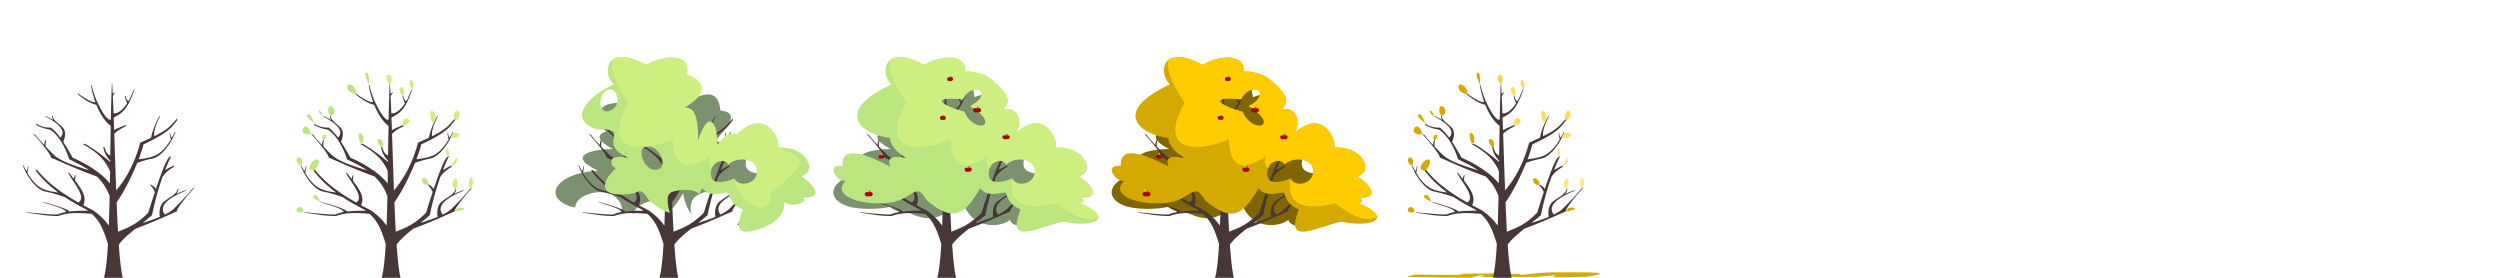 <svg xmlns="http://www.w3.org/2000/svg" width="2250" height="250" viewBox="0 0 2250 250"><path d="M610.344 64.75c-8.165.161-18.095 7.443-27.35 19.992-23.019-4.816-18.428 8.744-18.428 8.744-24.12-3.934-31.587 7.576-19.27 24.971-13.6 4.221.93 13.148 6.706 15.748-11.552-.457-46.97 3.824-13.682 19.404-37.786 2.237-49.541 22.78-26.633 31.575 1.72.66 3.793 1.183 6.063 1.595.043-2.903 1.536-5.812 4.516-8.191 5.604-4.475 16.413-7.075 24.517-4.822 8.104 2.252 13.503 9.357 12.858 15.318a8.898 8.898 0 01-.245 1.275c2.338.448 4.581.405 6.286-.132 1.685.911 3.305 1.699 4.877 2.392-.005-.486.031-.97.136-1.441.992-4.463 6.998-7.976 12.48-9.533 5.483-1.558 10.44-1.16 14.307 1.12 2.933 1.73 5.232 4.544 4.663 7.66 5.389-4.481 9.312-10.825 12.68-16.595 1.239 8.197 3.903 14.24 7.343 18.627-.914-4.94-.925-10.18 2.115-13.896 5.356-6.546 20.169-8.36 30.451-5.498 10.283 2.861 16.033 10.398 14.446 18.529-.71 3.635-2.892 7.385-5.834 10.709 11.438 5.376 40.54 1.572 38.033-19.18 21.454-3.052 10.828-27.119 3.908-28.42 5.251-9.059-2.387-18.746-15.635-15.303l13.002 17.588c-29.283-.436-40.444.22-23.691-30.53l10.69 12.942c18.248-30.85-28.73-13.6-46.35-1.64 7.745-7.959 5.333-10.12.558-10.932 12.104-14.175 21.965-25.488 4.467-27.326-1.105-11.58-5.972-18.388-21.219-12.025-2.198-15.93-8.6-22.886-16.765-22.725zm-63.969 103.953c1.024.093 2.072.144 3.113.21a24.977 24.446 0 00-1.392 3.019z" fill="#7c916f"/><path d="M600.996 75.488l-.359.187c-.106 2.756-.189 5.728-.28 8.617h-.009l.01.032c-.236 7.418-.439 15.096-.594 23.18-2.273 1.842-7.72-5.822-12.497-16.315-2.062-4.53-3.857-10.684-5.015-14.98l-.446.299c1.068 5.85 2.43 10.854 3.941 15.115-.855 1.34-6.525-1.307-12.684-5.492-.855-.58-1.76-1.275-2.664-1.997l-.62.415c7.59 6.777 13.864 9.078 16.996 9.814 4.593 11.524 10.134 16.9 12.886 18.956-.152 8.732-.279 17.678-.404 26.636-2.15-.8-4.128-2.9-5.087-7.357l-1.275-.209c1.201 6.272 3.803 9.581 6.296 12.266-.004.35-.013.696-.013 1.045-7.469-6.279-14.812-11.731-21.964-15.866l-3.442-.562c.454.25.901.488 1.37.758 9.987 5.75 19.27 12.596 23.913 24.23-.055 3.643-.117 7.22-.178 10.81-9.194-11.497-25.874-19.927-33.359-23.048-2.857-4.822-5.556-9.767-8.594-14.39.528-1.118 3.93-8.848-.901-13.293-1.858-1.71-3.225-2.976-4.992-4.28-1.405-1.48-3.464-3.335-3.535-5.93l-.549-.139c-.052 2.079.196 2.445.987 4.022-1.678-1.01-3.732-2.136-6.575-3.568.068.392-1.211-.071-1.211-.071 4.168 2.288 22.177 11.517 14.112 19.432-2.454-3.304-5.179-6.356-8.39-8.964-8.547.19-12.904-3.223-13.216-4.057 0 0 .085.51.189 1.833 3.953 2.21 8.089 3.37 12.378 4.092 8.487 5.77 14.184 17.537 17.021 26.504 3.646 2.26 10.834 5.009 18.109 10.088-14.24-4.348-26.37-8.526-32.007-14.067a322.908 316.046 0 01-7.279-7.382c-.127-2.296.132-3.989.426-5.708l-.329-.688c-.745 1.543-1.434 2.972-1.287 5.129-5.534-5.892-8.057-9.157-7.616-8.919l-2.609-1.548c8.342 9.111 17.932 21.452 15.754 21.467 12.11 5.321 24.423 11.014 41.72 17.254 4.607 4.436 8.784 10.131 11.537 17.632-.188 9.299-.414 18.298-.72 26.614-4.018-5.753-9.193-10.37-14.24-13.806a358.026 350.417 0 01-8.737-4.573c2.946-6.693.272-12.07-7.321-22.109-.01-1.785.203-3.23.45-4.679l-.328-.687c-.588 1.215-1.14 2.36-1.28 3.843a728.837 713.348 0 00-4.36-5.597l-.773.173c4.988 9.286 16.855 21.948 9.172 26.596-16.444-9.297-28.013-18.226-37.206-29.434-1.273.369-1.273.614-1.273.614 5.812 7.812 13.175 14.423 20.427 19.818-4.262-.545-8.7-1.266-12.638-2.782-6.443-2.482-11.382-8.415-15.133-14.765.048-1.355.957-3.96.92-6.276l-.5.092c-.11 1.023.021 2.528-1.397 4.477a89.295 87.397 0 01-2.614-5.138c-.728 0-.444.05-.597-.037 4.304 11.624 13.047 22.08 20.08 23.52 7.636 1.562 14.635 3.938 17.82 5.091 7.594 5.067 14.536 8.72 18.741 10.87a47.491 46.482 0 012.05 1.406c-6.384-.162-11.983.097-16.525.653-3.497-3.083-14.88-6.032-24.733-9.006l1.23.725c7.606 2.915 19.183 5.293 20.158 8.775-3.16.56-5.61 1.285-7.19 2.114-4.466.517-18.93-1.172-28.828-1.965l1.864.645c7.911.751 14.86 2.624 26.875 2.793 3.783-.763 8.3-4.11 30.616-1.935 8.135 7.31 11.003 16.076 14.502 27.086-.883 15.013-2.181 26.552-4.195 32.097l18.005-.03c-1.736-5.419-3.025-16.728-4.056-31.438 3.214-4.648 8.275-8.95 15.016-14.386 8.371-3.12 15.567-6.1 22.187-8.967l.009.037.135-.099c5.325-2.307 10.297-4.542 15.242-6.715-2.178-.015 7.415-12.355 15.756-21.467l-2.606 1.549c.622-.337-4.565 6.24-16.086 17.567-1.975 1.941-4.76 3.713-8.139 5.385-8.524-10.873 14.445-19.636 19.717-21.818 0 0-1.53.371-1.363-.086-3.49 1.305-6.032 2.355-8.13 3.32 1.249-1.765 1.608-2.166 2.04-4.648l-.641.087c-.69 3.078-3.41 4.997-5.316 6.561-2.266 1.301-4.079 2.618-6.542 4.39-5.249 3.778-4.87 11.013-4.384 14.28-4.507 1.866-9.748 3.63-15.394 5.4a448.862 448.862 0 008.384-6.907c2.57-12.635 5.848-24.252 9.483-34.457 3.16-4.888 6.825-6.858 10.394-9.368l-.35-.962c-2.838 1.438-5.634 2.868-7.746 4.189 1.839-4.684 3.743-9.02 5.68-12.937l-2.183 1.475c-1.515 1.836-3.479 5.517-6.73 14.133-.026.042-.063.085-.085.127l.012.067c-1.39 3.693-3.011 8.274-4.958 14.089-1.023-1.728-2.894-2.904-4.897-4.16l-.257.717c1.654 1.825 3.211 3.622 4.216 6.294a1201.328 1175.798 0 00-5.945 18.522c-11.42 11.562-19.191 13.716-27.248 17.103-.456-8.173-.848-17.176-1.217-26.499 4.839-6.432 12.805-21.226 18.557-35.485 2.492-.937 7.216-2.515 13.992-3.902 7.034-1.44 16.035-12.243 20.338-23.866-.152.087.13.036-.597.036a89.262 87.365 0 01-2.614 5.139c-1.42-1.95-1.286-3.455-1.397-4.478l-.5-.091c-.036 2.316.872 4.92.92 6.275-3.75 6.35-8.69 12.283-15.133 14.765-4.283 1.65-9.155 2.358-13.75 2.92 1.8-4.724 3.318-9.317 4.33-13.437 24.362-11.306 25.84-16.357 30.472-21.814-.387-.348.129-1.818.129-1.818-6.456 7.05-7.592 9.754-20.944 16.333-.62-5.867 2.562-12.284 5.312-18.242l-.818.405c-3.44 6.582-6.15 13.029-7.303 19.19a368.556 360.723 0 01-9.714 4.415c-5.48 20.105-13.875 33.972-21.702 42.933-.6-16.606-1.147-33.953-1.724-50.878 3.504-3.491 7.01-5.02 10.513-6.973l-.18-.983c-4.058 1.598-8.09 3.193-10.445 4.655-.13-3.756-.251-7.644-.388-11.315 7.395-3.987 12.434-6.528 18.96-26.081l-.576.434c-1.56 3.361-2.787 6.49-3.97 8.865a37.39 37.39 0 01-.906 1.692c-1.027.657-2.257-1.541-2.992-4.67l-.523.39c.446 3.017 1.483 4.9 1.928 5.963.085.203.03.574-.08.996-3.683 5.408-8.513 9.457-11.99 8.493a2126.059 2080.876 0 00-.658-15.495c.844-.987 1.582-2.21 2.346-3.8-1.081.986-1.512 1.465-2.452 1.625-.14-2.947-.277-5.921-.426-8.74z" fill="#483737"/><path d="M560.152 51.305c-16.037-.272-15.82 17.175-7.828 24.693-20.924 9.255-43.603 30.628-14.964 40.595 7.502-.065 11.392-.387 15.436 2.421-.458 10.025-4.365 14.882 12.722 23.01-8.396-1.099-17.81-2.385-14.647 6.851 1.932 1.655 3.297 2.83 3.297 2.83s-13.442 10.963-8.656 19.088c3.578 6.075 18.374 4.327 25.617 3.059 5.557-3.086 7.501-2.31 13.025 6.539 7.453 6.156 13.523 9.871 18.83 11.248-1.292-3.657-1.952-7.69-2.084-10.684-.273-6.204 1.693-7.925 7.28-9.094 5.586-1.169 14.793-1.787 19.607 1.567.483.336.909.723 1.303 1.135 1.009-1.6 2.035-3.294 3.088-5.106 6.86 8.072 15.05 4.416 22.894 3.826 3.717 11.717 8.692 12.362 13.405 15.303-8.3 20.689-.515 21.85 12.242 18.512 29.589-9.105 24.834-25.922 24.834-25.922 6.322 7.675 26.352-1.04 15.414-3.52 21.973 1.918 11.834-11.464 0-19.129 15.026-3.25 5.959-27.089-20.662-25.69 1.744-7.992-10.096-32.854-32.201-16.09-5.718 4.877-11.015 10.026-13.86 14.429-8.3 12.843-13.039-17.23-13.039-17.23s-2.275 10.144-22.508 21.712c-16.902 9.663-2.146-18.786 3.213-28.502-1.527-1.766-2.942-3.95-4.107-6.593-23.245-6.06-29.77-14.375-1.186-11.208 3.14-6.514 8.054-8.967 11.776-8.851v-.002a6.804 6.804 0 012.3.465c1.951-7.9-17.295-13.178-17.295-13.178l5.243-4.48c.851-16.086-24.603-12.9-36.72-4.801-9.272-5.054-16.423-7.112-21.769-7.203zm-11.02 29.101a4.578 4.578 0 012.048.406c3.47 1.588 5.798 7.989 3.97 12.729-1.827 4.74-7.81 7.822-11.28 6.236-3.472-1.586-4.432-7.84-2.604-12.582 1.484-3.852 4.81-6.706 7.867-6.789zm33.253 51.389c2.925-.152 6.568 1.256 9.2 3.86 4.214 4.164 5.843 11.385 3.54 14.835-2.303 3.45-8.538 3.131-12.752-1.033s-6.407-12.174-4.103-15.625c.863-1.294 2.36-1.946 4.115-2.037zm85.44 11.566c7.935-.066 14.713 4.876 13.493 11.887-.44 10.572-16.474 13.887-20.443 5.348 0 0-20.159 9.082-20.879-3.16-1.11-13.502 13.462-15.48 15.387-9.426 3.81-3.206 8.284-4.614 12.441-4.649z" fill="#bae57f"/><path d="M100.996 75.488l-.358.188c-.107 2.756-.19 5.728-.28 8.616h-.01l.01.032c-.235 7.418-.439 15.097-.594 23.181-2.272 1.842-7.72-5.822-12.497-16.315-2.062-4.53-3.856-10.684-5.015-14.98l-.446.298c1.069 5.85 2.43 10.854 3.941 15.115-.854 1.34-6.525-1.306-12.684-5.491-.854-.581-1.76-1.276-2.664-1.998l-.62.416c7.59 6.777 13.864 9.078 16.997 9.813 4.592 11.524 10.133 16.9 12.885 18.956-.151 8.733-.279 17.679-.404 26.636-2.15-.8-4.128-2.899-5.086-7.357l-1.276-.208c1.202 6.271 3.804 9.58 6.296 12.265-.004.35-.013.696-.013 1.046-7.468-6.279-14.812-11.732-21.964-15.866l-3.442-.562c.455.249.901.487 1.37.758 9.988 5.749 19.27 12.595 23.913 24.23-.054 3.643-.117 7.22-.177 10.81-9.195-11.498-25.875-19.927-33.36-23.048-2.857-4.823-5.556-9.767-8.593-14.39.527-1.118 3.928-8.849-.902-13.294-1.858-1.709-3.224-2.976-4.991-4.279-1.406-1.48-3.465-3.336-3.535-5.93l-.55-.14c-.051 2.08.196 2.446.988 4.023-1.679-1.01-3.733-2.136-6.575-3.569.067.392-1.212-.07-1.212-.07 4.168 2.288 22.177 11.517 14.113 19.432-2.454-3.304-5.18-6.357-8.391-8.965-8.547.19-12.904-3.223-13.216-4.057 0 0 .085.511.19 1.833 3.952 2.21 8.088 3.37 12.377 4.093 8.487 5.77 14.184 17.536 17.021 26.504 3.646 2.26 10.834 5.008 18.109 10.088-14.239-4.349-26.37-8.526-32.007-14.068a322.908 316.046 0 01-7.279-7.381c-.126-2.297.133-3.99.426-5.709l-.328-.687c-.746 1.542-1.435 2.972-1.287 5.129-5.535-5.892-8.057-9.157-7.617-8.92l-2.609-1.548c8.342 9.112 17.933 21.453 15.754 21.468 12.11 5.32 24.423 11.013 41.72 17.254 4.608 4.435 8.784 10.13 11.537 17.632-.188 9.298-.413 18.298-.72 26.613-4.018-5.753-9.193-10.37-14.24-13.806a358.026 350.417 0 01-8.737-4.572c2.946-6.693.273-12.071-7.32-22.11-.01-1.785.202-3.23.45-4.678l-.33-.688c-.587 1.216-1.14 2.36-1.278 3.844a728.837 713.348 0 00-4.361-5.598l-.772.174c4.987 9.286 16.855 21.947 9.17 26.595-16.443-9.296-28.012-18.226-37.205-29.434-1.273.37-1.273.614-1.273.614 5.812 7.812 13.175 14.424 20.427 19.819-4.262-.545-8.699-1.266-12.638-2.783-6.442-2.482-11.382-8.414-15.133-14.765.048-1.355.957-3.96.92-6.276l-.5.092c-.11 1.023.022 2.529-1.397 4.478a89.295 87.397 0 01-2.614-5.139c-.728 0-.444.05-.597-.036 4.304 11.623 13.047 22.08 20.08 23.52 7.637 1.562 14.635 3.938 17.82 5.09 7.595 5.067 14.537 8.72 18.741 10.87a47.491 46.482 0 012.051 1.407c-6.385-.163-11.983.096-16.525.653-3.498-3.084-14.88-6.032-24.734-9.007l1.23.725c7.606 2.915 19.183 5.294 20.158 8.776-3.16.56-5.61 1.284-7.19 2.113-4.465.518-18.93-1.172-28.828-1.964l1.864.644c7.912.752 14.86 2.625 26.875 2.794 3.783-.764 8.3-4.11 30.616-1.935 8.135 7.309 11.003 16.076 14.503 27.086-.883 15.012-2.182 26.551-4.196 32.097l18.006-.03c-1.737-5.42-3.026-16.729-4.057-31.438 3.215-4.648 8.275-8.95 15.016-14.387 8.372-3.119 15.567-6.1 22.187-8.967l.01.038.134-.099c5.325-2.308 10.297-4.542 15.242-6.715-2.178-.015 7.415-12.356 15.756-21.468l-2.606 1.549c.622-.336-4.565 6.24-16.086 17.567-1.975 1.942-4.76 3.713-8.139 5.386-8.524-10.874 14.445-19.637 19.717-21.819 0 0-1.53.371-1.363-.085-3.49 1.304-6.032 2.354-8.13 3.32 1.249-1.765 1.609-2.167 2.041-4.648l-.642.087c-.69 3.078-3.41 4.997-5.316 6.56-2.266 1.302-4.079 2.618-6.541 4.39-5.25 3.779-4.87 11.013-4.384 14.281-4.507 1.865-9.748 3.63-15.395 5.4a448.862 448.862 0 008.384-6.908c2.57-12.634 5.848-24.251 9.483-34.456 3.16-4.889 6.825-6.859 10.395-9.368l-.351-.962c-2.837 1.437-5.634 2.867-7.746 4.188 1.839-4.684 3.743-9.02 5.68-12.936l-2.183 1.475c-1.515 1.836-3.479 5.517-6.73 14.133-.026.041-.062.084-.085.126l.013.067c-1.39 3.694-3.012 8.274-4.958 14.09-1.024-1.729-2.895-2.904-4.898-4.16l-.256.716c1.653 1.826 3.21 3.622 4.215 6.294a1201.328 1175.798 0 00-5.945 18.523c-11.42 11.561-19.19 13.715-27.248 17.102-.456-8.172-.848-17.176-1.217-26.498 4.839-6.433 12.805-21.227 18.557-35.485 2.493-.938 7.216-2.516 13.993-3.903 7.033-1.44 16.034-12.242 20.338-23.866-.153.087.13.036-.598.036a89.262 87.365 0 01-2.614 5.14c-1.42-1.95-1.285-3.456-1.396-4.478l-.501-.092c-.036 2.316.873 4.921.92 6.276-3.75 6.35-8.689 12.283-15.132 14.765-4.284 1.65-9.156 2.357-13.75 2.919 1.8-4.723 3.318-9.316 4.33-13.437 24.362-11.306 25.84-16.356 30.472-21.813-.387-.348.128-1.819.128-1.819-6.455 7.05-7.592 9.755-20.944 16.333-.619-5.867 2.563-12.283 5.312-18.241l-.817.404c-3.441 6.582-6.15 13.03-7.303 19.19a368.556 360.723 0 01-9.714 4.416c-5.48 20.105-13.876 33.972-21.703 42.933-.6-16.607-1.147-33.953-1.724-50.878 3.504-3.492 7.01-5.021 10.514-6.973l-.182-.983c-4.057 1.597-8.089 3.192-10.444 4.655-.13-3.757-.25-7.644-.387-11.315 7.395-3.988 12.434-6.529 18.96-26.082l-.577.434c-1.56 3.362-2.787 6.491-3.97 8.865a37.39 37.39 0 01-.906 1.692c-1.027.657-2.257-1.54-2.991-4.67l-.524.39c.446 3.018 1.484 4.9 1.928 5.963.085.203.03.575-.08.997-3.683 5.408-8.512 9.457-11.989 8.492a2126.059 2080.876 0 00-.66-15.495c.845-.986 1.584-2.21 2.347-3.8-1.081.986-1.511 1.466-2.451 1.626-.14-2.948-.278-5.922-.426-8.74z" fill="#483737"/><path d="M860.343 64.75c-8.165.161-18.094 7.443-27.35 19.993-23.018-4.817-18.426 8.744-18.426 8.744-24.12-3.934-31.588 7.575-19.27 24.97-13.6 4.222.928 13.148 6.704 15.748-11.552-.457-46.97 3.823-13.681 19.404-37.786 2.237-49.541 22.781-26.633 31.575 9.956 3.821 31.315 3.277 39.048.9 4.224 4.007 11.016 5.382 14.947 4.142 29.064 15.725 40.798-2.1 49.142-16.396 5.255 34.757 35.945 31.165 44.114 24.047 2.462 10.664 45.465 10.278 42.44-14.756 21.455-3.052 10.83-27.12 3.91-28.42 5.25-9.06-2.388-18.747-15.635-15.303l13 17.589c-29.283-.436-40.443.22-23.69-30.532l10.69 12.943c18.248-30.851-28.73-13.6-46.351-1.64 7.746-7.959 5.333-10.12.559-10.93 12.104-14.176 21.966-25.49 4.468-27.329-1.105-11.58-5.973-18.386-21.22-12.024-2.199-15.929-8.6-22.887-16.765-22.725zm-63.969 103.953c1.024.093 2.074.144 3.115.209a24.977 24.446 0 00-1.393 3.019z" fill="#7c916f"/><path d="M850.996 75.488l-.358.187c-.107 2.756-.19 5.728-.28 8.617h-.01l.01.032c-.235 7.418-.439 15.096-.594 23.18-2.272 1.842-7.72-5.822-12.497-16.315-2.062-4.53-3.856-10.684-5.015-14.98l-.445.299c1.068 5.85 2.43 10.854 3.94 15.115-.854 1.34-6.525-1.307-12.684-5.492-.854-.58-1.76-1.275-2.664-1.997l-.62.415c7.59 6.777 13.864 9.078 16.997 9.814 4.592 11.524 10.133 16.9 12.885 18.956-.151 8.732-.279 17.678-.404 26.636-2.15-.8-4.128-2.9-5.086-7.357l-1.276-.209c1.202 6.272 3.804 9.581 6.296 12.266-.004.35-.013.696-.013 1.045-7.469-6.279-14.812-11.731-21.964-15.866l-3.442-.562c.455.25.901.488 1.37.758 9.988 5.75 19.27 12.596 23.913 24.23-.054 3.643-.117 7.22-.177 10.81-9.195-11.497-25.875-19.927-33.36-23.048-2.857-4.822-5.556-9.767-8.593-14.39.527-1.118 3.928-8.848-.902-13.293-1.858-1.71-3.224-2.976-4.991-4.28-1.406-1.48-3.465-3.335-3.535-5.93l-.55-.139c-.051 2.079.196 2.445.988 4.022-1.679-1.01-3.733-2.136-6.575-3.568.067.392-1.212-.071-1.212-.071 4.168 2.288 22.177 11.517 14.113 19.432-2.454-3.304-5.18-6.356-8.391-8.964-8.547.19-12.904-3.223-13.216-4.057 0 0 .085.51.19 1.833 3.952 2.21 8.088 3.37 12.377 4.092 8.487 5.77 14.184 17.537 17.021 26.504 3.646 2.26 10.834 5.009 18.109 10.088-14.239-4.348-26.37-8.526-32.007-14.067a322.908 316.046 0 01-7.279-7.382c-.126-2.296.133-3.99.426-5.708l-.328-.688c-.746 1.543-1.435 2.972-1.287 5.129-5.535-5.892-8.057-9.157-7.617-8.919l-2.609-1.548c8.342 9.111 17.933 21.452 15.754 21.467 12.11 5.321 24.423 11.014 41.72 17.254 4.608 4.436 8.784 10.131 11.537 17.632-.188 9.299-.414 18.298-.72 26.614-4.018-5.753-9.193-10.37-14.24-13.806a358.026 350.417 0 01-8.737-4.573c2.946-6.693.272-12.07-7.32-22.109-.01-1.785.202-3.23.45-4.679l-.33-.687c-.587 1.215-1.14 2.36-1.278 3.843a728.837 713.348 0 00-4.361-5.597l-.772.173c4.987 9.286 16.855 21.948 9.17 26.596-16.443-9.297-28.012-18.226-37.205-29.434-1.273.369-1.273.614-1.273.614 5.812 7.812 13.175 14.423 20.427 19.818-4.262-.545-8.699-1.266-12.638-2.782-6.442-2.482-11.382-8.415-15.133-14.765.048-1.355.957-3.96.92-6.276l-.5.092c-.11 1.023.022 2.528-1.397 4.477a89.295 87.397 0 01-2.614-5.138c-.728 0-.444.05-.597-.037 4.304 11.624 13.047 22.08 20.08 23.52 7.637 1.562 14.635 3.938 17.82 5.091 7.595 5.067 14.537 8.72 18.741 10.87a47.491 46.482 0 012.051 1.406c-6.385-.162-11.983.097-16.525.653-3.498-3.083-14.88-6.032-24.734-9.006l1.23.725c7.606 2.915 19.183 5.293 20.158 8.775-3.16.56-5.61 1.285-7.19 2.114-4.465.517-18.93-1.172-28.828-1.965l1.864.645c7.911.751 14.86 2.624 26.875 2.793 3.783-.763 8.3-4.11 30.616-1.935 8.135 7.31 11.003 16.076 14.503 27.086-.883 15.013-2.182 26.552-4.196 32.097l18.006-.03c-1.737-5.419-3.026-16.728-4.057-31.438 3.215-4.648 8.275-8.95 15.016-14.386 8.372-3.12 15.567-6.1 22.187-8.967l.01.037.134-.099c5.325-2.307 10.297-4.542 15.242-6.715-2.178-.015 7.415-12.355 15.756-21.467l-2.606 1.549c.622-.337-4.565 6.24-16.086 17.567-1.975 1.941-4.76 3.713-8.139 5.385-8.524-10.873 14.445-19.636 19.717-21.818 0 0-1.53.371-1.363-.086-3.49 1.305-6.032 2.355-8.13 3.32 1.249-1.765 1.609-2.166 2.041-4.648l-.642.087c-.69 3.078-3.41 4.997-5.316 6.561-2.266 1.301-4.079 2.618-6.541 4.39-5.25 3.778-4.87 11.013-4.384 14.28-4.507 1.866-9.748 3.63-15.395 5.4a448.862 448.862 0 008.384-6.907c2.57-12.635 5.848-24.252 9.483-34.457 3.16-4.888 6.825-6.858 10.395-9.368l-.351-.962c-2.837 1.438-5.634 2.868-7.746 4.189 1.839-4.684 3.743-9.02 5.68-12.937l-2.183 1.475c-1.515 1.836-3.479 5.517-6.73 14.133-.026.042-.062.085-.085.127l.013.067c-1.39 3.693-3.012 8.274-4.958 14.089-1.024-1.728-2.895-2.904-4.898-4.16l-.256.717c1.653 1.825 3.21 3.622 4.215 6.294a1201.328 1175.798 0 00-5.945 18.522c-11.42 11.562-19.19 13.716-27.248 17.103-.456-8.173-.848-17.176-1.217-26.499 4.839-6.432 12.805-21.226 18.557-35.485 2.493-.937 7.216-2.515 13.993-3.902 7.033-1.44 16.034-12.243 20.338-23.866-.153.087.13.036-.598.036a89.262 87.365 0 01-2.614 5.139c-1.42-1.95-1.285-3.455-1.396-4.478l-.501-.091c-.036 2.316.873 4.92.92 6.275-3.75 6.35-8.689 12.283-15.132 14.765-4.284 1.65-9.156 2.358-13.75 2.92 1.8-4.724 3.318-9.317 4.33-13.437 24.362-11.306 25.84-16.357 30.472-21.814-.387-.348.128-1.818.128-1.818-6.455 7.05-7.592 9.754-20.944 16.333-.619-5.867 2.563-12.284 5.312-18.242l-.817.405c-3.441 6.582-6.15 13.029-7.303 19.19a368.556 360.723 0 01-9.714 4.415c-5.48 20.105-13.876 33.972-21.703 42.933-.6-16.606-1.147-33.953-1.724-50.878 3.504-3.491 7.01-5.02 10.514-6.973l-.182-.983c-4.057 1.598-8.089 3.193-10.444 4.655-.13-3.756-.25-7.644-.387-11.315 7.395-3.987 12.434-6.528 18.96-26.081l-.577.434c-1.56 3.361-2.787 6.49-3.97 8.865a37.39 37.39 0 01-.906 1.692c-1.027.657-2.257-1.541-2.991-4.67l-.524.39c.446 3.017 1.484 4.9 1.928 5.963.085.203.03.574-.08.996-3.683 5.408-8.512 9.457-11.989 8.493a2126.059 2080.876 0 00-.66-15.495c.845-.987 1.584-2.21 2.347-3.8-1.081.986-1.511 1.465-2.451 1.625-.14-2.947-.278-5.921-.426-8.74z" fill="#483737"/><path d="M810.152 51.305c-16.037-.272-15.82 17.174-7.828 24.693-53.633 24.834-26.318 45.388-1.236 48.15-.598 5.736 7.4 14.725 14.43 17.875-8.66-1.133-18.408-2.466-14.31 7.76-14.097-6.866-44.295-22.646-42.998-.547-17.164-1.379-3.05 15.857 3.106 13.356-17.746 17.526 32.474 26.34 51.619 16.157 12.828-7.459 13.614-10.54 21.22 1.64 23.232 19.193 33.07 14.798 48.023-10.931 6.86 8.071 15.051 4.416 22.895 3.826 3.716 11.716 8.691 12.362 13.404 15.303-13.242 33.007 14.452 16.313 37.971 10.932 30.023 5.931 46.131-3.452 16.793-16.297 2.943-2.53 2.778-4.493-2.273-5.565 21.973 1.918 11.834-11.465 0-19.13 15.026-3.251 5.958-27.089-20.663-25.689 1.842-8.44-11.453-35.72-35.996-12.91 6.067-8.488 3.022-24.435-11.402-21.539 10.507-9.166-1.216-19.308-14.027-29.496-9.711-4.141-16.14-5.133-20.339-4.357 2.241-17.479-24.202-14.329-36.62-6.028-9.273-5.053-16.424-7.111-21.77-7.203zm68.24 29.198c6.202.193 9.093 7.514-5.062 15.035 29.293 17.948 3.834 26.267-5.528 5.024-23.244-6.06-29.769-14.374-1.185-11.207 3.139-6.514 8.053-8.967 11.775-8.852zm39.432 62.859c7.936-.066 14.714 4.876 13.495 11.887-.44 10.572-16.475 13.886-20.445 5.347 0 0-20.158 9.082-20.878-3.161-1.111-13.501 13.461-15.479 15.386-9.425 3.81-3.206 8.285-4.614 12.442-4.648z" fill="#bae57f"/><path d="M810.108 51.305c-3.765-.064-6.623.858-8.705 2.389-2.512 7.043 1.192 19.091 14.28 38.973-25.716 44.867 12.581 44.626 39.648 32.793 1.03 9.932 1.182 36.469 34.107 14.93-1.676 2.808-2.509 7.033 1.175 11.15 2.823-8.04 13.128-8.556 14.726-3.531 3.81-3.206 8.285-4.614 12.442-4.648 7.936-.066 14.714 4.876 13.495 11.887-.44 10.573-16.476 13.886-20.445 5.347-3.698 26.38 15.204 27.984 40.548 22.526 17.79 13.923 29.348 16.354 37.306 12.14-.192-3.182-4.852-7.383-15.488-12.04 2.943-2.529 2.779-4.492-2.273-5.565 21.973 1.918 11.834-11.464 0-19.13 15.026-3.25 5.958-27.088-20.663-25.688 1.842-8.44-11.453-35.72-35.995-12.911 6.066-8.487 3.021-24.434-11.402-21.538 10.506-9.166-1.216-19.308-14.028-29.497-9.71-4.14-16.14-5.133-20.338-4.357 2.24-17.478-24.203-14.328-36.62-6.027-9.274-5.054-16.425-7.112-21.77-7.203zm68.24 29.197c6.202.193 9.094 7.515-5.062 15.036 29.293 17.948 3.835 26.267-5.527 5.024-23.245-6.06-29.77-14.375-1.186-11.207 3.14-6.515 8.053-8.967 11.775-8.852z" fill="#ccef7f"/><path d="M350.996 75.488l-.359.187c-.106 2.756-.189 5.728-.28 8.617h-.009l.01.032c-.236 7.418-.439 15.096-.594 23.18-2.273 1.842-7.72-5.822-12.497-16.315-2.062-4.53-3.857-10.684-5.015-14.98l-.446.299c1.068 5.85 2.43 10.854 3.941 15.115-.855 1.34-6.525-1.307-12.684-5.492-.855-.58-1.76-1.275-2.664-1.997l-.62.415c7.59 6.777 13.864 9.078 16.996 9.814 4.593 11.524 10.134 16.9 12.886 18.956-.152 8.732-.279 17.678-.404 26.636-2.15-.8-4.128-2.9-5.087-7.357l-1.275-.209c1.201 6.272 3.803 9.581 6.296 12.266-.004.35-.013.696-.013 1.045-7.469-6.279-14.812-11.731-21.964-15.866l-3.442-.562c.454.25.901.488 1.37.758 9.987 5.75 19.27 12.596 23.913 24.23-.055 3.643-.117 7.22-.178 10.81-9.194-11.497-25.874-19.927-33.359-23.048-2.857-4.822-5.556-9.767-8.594-14.39.528-1.118 3.93-8.848-.901-13.293-1.858-1.71-3.225-2.976-4.992-4.28-1.405-1.48-3.464-3.335-3.535-5.93l-.549-.139c-.052 2.079.196 2.445.987 4.022-1.678-1.01-3.732-2.136-6.575-3.568.068.392-1.211-.071-1.211-.071 4.168 2.288 22.177 11.517 14.112 19.432-2.454-3.304-5.179-6.356-8.39-8.964-8.547.19-12.904-3.223-13.216-4.057 0 0 .085.51.189 1.833 3.953 2.21 8.089 3.37 12.378 4.092 8.487 5.77 14.184 17.537 17.021 26.504 3.646 2.26 10.834 5.009 18.109 10.088-14.24-4.348-26.37-8.526-32.007-14.067a322.908 316.046 0 01-7.279-7.382c-.127-2.296.132-3.989.426-5.708l-.329-.688c-.745 1.543-1.434 2.972-1.287 5.129-5.534-5.892-8.057-9.157-7.616-8.919l-2.609-1.548c8.342 9.111 17.932 21.452 15.754 21.467 12.11 5.321 24.423 11.014 41.72 17.254 4.607 4.436 8.784 10.131 11.537 17.632-.188 9.299-.414 18.298-.72 26.614-4.018-5.753-9.193-10.37-14.24-13.806a358.026 350.417 0 01-8.737-4.573c2.946-6.693.272-12.07-7.321-22.109-.01-1.785.203-3.23.45-4.679l-.328-.687c-.588 1.215-1.14 2.36-1.28 3.843a728.837 713.348 0 00-4.36-5.597l-.773.173c4.988 9.286 16.855 21.948 9.172 26.596-16.444-9.297-28.013-18.226-37.206-29.434-1.273.369-1.273.614-1.273.614 5.812 7.812 13.175 14.423 20.427 19.818-4.262-.545-8.7-1.266-12.638-2.782-6.443-2.482-11.382-8.415-15.133-14.765.048-1.355.957-3.96.92-6.276l-.5.092c-.11 1.023.021 2.528-1.397 4.477a89.295 87.397 0 01-2.614-5.138c-.728 0-.444.05-.597-.037 4.304 11.624 13.047 22.08 20.08 23.52 7.636 1.562 14.635 3.938 17.82 5.091 7.594 5.067 14.536 8.72 18.741 10.87a47.491 46.482 0 012.051 1.406c-6.385-.162-11.984.097-16.526.653-3.497-3.083-14.88-6.032-24.733-9.006l1.23.725c7.606 2.915 19.183 5.293 20.158 8.775-3.16.56-5.61 1.285-7.19 2.114-4.466.517-18.93-1.172-28.828-1.965l1.864.645c7.911.751 14.86 2.624 26.875 2.793 3.783-.763 8.3-4.11 30.616-1.935 8.135 7.31 11.003 16.076 14.502 27.086-.883 15.013-2.181 26.552-4.195 32.097l18.005-.03c-1.736-5.419-3.025-16.728-4.056-31.438 3.214-4.648 8.275-8.95 15.016-14.386 8.371-3.12 15.567-6.1 22.187-8.967l.009.037.135-.099c5.325-2.307 10.297-4.542 15.242-6.715-2.178-.015 7.415-12.355 15.756-21.467l-2.606 1.549c.622-.337-4.565 6.24-16.086 17.567-1.975 1.941-4.76 3.713-8.139 5.385-8.524-10.873 14.445-19.636 19.717-21.818 0 0-1.53.371-1.363-.086-3.49 1.305-6.032 2.355-8.13 3.32 1.249-1.765 1.608-2.166 2.04-4.648l-.641.087c-.69 3.078-3.41 4.997-5.316 6.561-2.266 1.301-4.079 2.618-6.542 4.39-5.249 3.778-4.87 11.013-4.384 14.28-4.507 1.866-9.748 3.63-15.394 5.4a448.862 448.862 0 008.384-6.907c2.57-12.635 5.848-24.252 9.483-34.457 3.16-4.888 6.825-6.858 10.394-9.368l-.35-.962c-2.838 1.438-5.634 2.868-7.746 4.189 1.839-4.684 3.743-9.02 5.68-12.937l-2.183 1.475c-1.515 1.836-3.479 5.517-6.73 14.133-.026.042-.063.085-.085.127l.012.067c-1.39 3.693-3.011 8.274-4.958 14.089-1.023-1.728-2.894-2.904-4.897-4.16l-.257.717c1.654 1.825 3.211 3.622 4.216 6.294a1201.328 1175.798 0 00-5.945 18.522c-11.42 11.562-19.191 13.716-27.248 17.103-.456-8.173-.848-17.176-1.217-26.499 4.839-6.432 12.805-21.226 18.557-35.485 2.492-.937 7.216-2.515 13.992-3.902 7.034-1.44 16.035-12.243 20.338-23.866-.152.087.13.036-.597.036a89.262 87.365 0 01-2.614 5.139c-1.42-1.95-1.286-3.455-1.397-4.478l-.5-.091c-.036 2.316.872 4.92.92 6.275-3.75 6.35-8.69 12.283-15.133 14.765-4.283 1.65-9.155 2.358-13.75 2.92 1.8-4.724 3.318-9.317 4.33-13.437 24.362-11.306 25.84-16.357 30.472-21.814-.387-.348.129-1.818.129-1.818-6.456 7.05-7.592 9.754-20.944 16.333-.62-5.867 2.562-12.284 5.312-18.242l-.818.405c-3.44 6.582-6.15 13.029-7.303 19.19a368.556 360.723 0 01-9.714 4.415c-5.48 20.105-13.875 33.972-21.702 42.933-.6-16.606-1.147-33.953-1.724-50.878 3.504-3.491 7.01-5.02 10.513-6.973l-.18-.983c-4.058 1.598-8.09 3.193-10.445 4.655-.13-3.756-.251-7.644-.388-11.315 7.395-3.987 12.434-6.528 18.96-26.081l-.576.434c-1.56 3.361-2.787 6.49-3.97 8.865a37.39 37.39 0 01-.906 1.692c-1.027.657-2.257-1.541-2.992-4.67l-.523.39c.446 3.017 1.483 4.9 1.928 5.963.085.203.03.574-.08.996-3.683 5.408-8.513 9.457-11.99 8.493a2126.059 2080.876 0 00-.658-15.495c.844-.987 1.582-2.21 2.346-3.8-1.081.986-1.512 1.465-2.452 1.625-.14-2.947-.277-5.921-.426-8.74z" fill="#483737"/><path d="M1110.856 64.75c-8.165.161-18.094 7.443-27.35 19.993-23.018-4.817-18.427 8.744-18.427 8.744-24.12-3.934-31.587 7.575-19.269 24.97-13.6 4.222.928 13.148 6.704 15.748-11.552-.457-46.97 3.823-13.681 19.404-37.786 2.237-49.541 22.781-26.633 31.575 9.956 3.821 31.315 3.277 39.048.9 4.224 4.007 11.016 5.382 14.947 4.142 29.064 15.725 40.798-2.1 49.142-16.396 5.255 34.757 35.945 31.165 44.114 24.047 2.462 10.664 45.464 10.278 42.44-14.756 21.454-3.052 10.83-27.12 3.91-28.42 5.25-9.06-2.388-18.747-15.635-15.303l13 17.589c-29.283-.436-40.443.22-23.69-30.532l10.69 12.943c18.248-30.851-28.731-13.6-46.351-1.64 7.745-7.959 5.333-10.12.559-10.93 12.104-14.176 21.966-25.49 4.468-27.329-1.105-11.58-5.973-18.386-21.22-12.024-2.199-15.929-8.6-22.887-16.765-22.725zm-63.969 103.953c1.024.093 2.074.144 3.115.209a24.977 24.446 0 00-1.393 3.019z" fill="#806600"/><path d="M1100.996 75.488l-.359.187c-.106 2.756-.189 5.728-.28 8.617h-.01l.01.032c-.234 7.418-.438 15.096-.593 23.18-2.273 1.842-7.72-5.822-12.497-16.315-2.062-4.53-3.856-10.684-5.015-14.98l-.446.299c1.068 5.85 2.43 10.854 3.941 15.115-.854 1.34-6.525-1.307-12.684-5.492-.855-.58-1.76-1.275-2.664-1.997l-.62.415c7.59 6.777 13.864 9.078 16.997 9.814 4.592 11.524 10.133 16.9 12.885 18.956-.151 8.732-.279 17.678-.404 26.636-2.15-.8-4.128-2.9-5.086-7.357l-1.276-.209c1.202 6.272 3.804 9.581 6.296 12.266 0 .35-.013.696-.013 1.045-7.469-6.279-14.812-11.731-21.964-15.866l-3.442-.562c.454.25.901.488 1.37.758 9.987 5.75 19.27 12.596 23.913 24.23-.055 3.643-.117 7.22-.178 10.81-9.194-11.497-25.874-19.927-33.359-23.048-2.857-4.822-5.556-9.767-8.594-14.39.528-1.118 3.93-8.848-.901-13.293-1.858-1.71-3.225-2.976-4.992-4.28-1.405-1.48-3.464-3.335-3.535-5.93l-.549-.139c-.052 2.079.196 2.445.987 4.022-1.678-1.01-3.732-2.136-6.575-3.568.067.392-1.211-.071-1.211-.071 4.168 2.288 22.177 11.517 14.112 19.432-2.454-3.304-5.179-6.356-8.39-8.964-8.547.19-12.904-3.223-13.216-4.057 0 0 .085.51.189 1.833 3.953 2.21 8.089 3.37 12.378 4.092 8.487 5.77 14.184 17.537 17.021 26.504 3.646 2.26 10.834 5.009 18.109 10.088-14.24-4.348-26.37-8.526-32.007-14.067a322.908 316.046 0 01-7.28-7.382c-.126-2.296.133-3.99.427-5.708l-.329-.688c-.745 1.543-1.434 2.972-1.287 5.129-5.534-5.892-8.057-9.157-7.616-8.919l-2.609-1.548c8.342 9.111 17.932 21.452 15.754 21.467 12.109 5.321 24.423 11.014 41.72 17.254 4.607 4.436 8.784 10.131 11.537 17.632-.188 9.299-.414 18.298-.72 26.614-4.018-5.753-9.193-10.37-14.24-13.806a358.026 350.417 0 01-8.737-4.573c2.946-6.693.272-12.07-7.321-22.109-.01-1.785.203-3.23.45-4.679l-.328-.687c-.588 1.215-1.14 2.36-1.28 3.843a728.837 713.348 0 00-4.36-5.597l-.773.173c4.988 9.286 16.855 21.948 9.172 26.596-16.444-9.297-28.013-18.226-37.206-29.434-1.273.369-1.273.614-1.273.614 5.812 7.812 13.175 14.423 20.427 19.818-4.262-.545-8.7-1.266-12.638-2.782-6.443-2.482-11.382-8.415-15.133-14.765.048-1.355.957-3.96.92-6.276l-.5.092c-.11 1.023.021 2.528-1.397 4.477a89.295 87.397 0 01-2.614-5.138c-.728 0-.444.05-.597-.037 4.304 11.624 13.047 22.08 20.08 23.52 7.636 1.562 14.635 3.938 17.82 5.091 7.594 5.067 14.536 8.72 18.741 10.87a47.491 46.482 0 012.05 1.406c-6.384-.162-11.983.097-16.525.653-3.497-3.083-14.88-6.032-24.733-9.006l1.23.725c7.606 2.915 19.183 5.293 20.158 8.775-3.16.56-5.61 1.285-7.19 2.114-4.466.517-18.93-1.172-28.828-1.965l1.864.645c7.911.751 14.86 2.624 26.875 2.793 3.783-.763 8.3-4.11 30.616-1.935 8.135 7.31 11.003 16.076 14.502 27.086-.883 15.013-2.181 26.552-4.195 32.097l18.005-.03c-1.736-5.419-3.025-16.728-4.056-31.438 3.214-4.648 8.275-8.95 15.016-14.386 8.371-3.12 15.567-6.1 22.187-8.967l.01.037.135-.099c5.325-2.307 10.297-4.542 15.242-6.715-2.178-.015 7.415-12.355 15.756-21.467l-2.606 1.549c.622-.337-4.565 6.24-16.086 17.567-1.975 1.941-4.76 3.713-8.139 5.385-8.524-10.873 14.445-19.636 19.717-21.818 0 0-1.53.371-1.363-.086-3.49 1.305-6.032 2.355-8.13 3.32 1.249-1.765 1.608-2.166 2.04-4.648l-.641.087c-.69 3.078-3.41 4.997-5.316 6.561-2.266 1.301-4.079 2.618-6.542 4.39-5.25 3.778-4.87 11.013-4.384 14.28-4.507 1.866-9.748 3.63-15.394 5.4a448.89 448.89 0 008.384-6.907c2.57-12.635 5.848-24.252 9.483-34.457 3.16-4.888 6.825-6.858 10.394-9.368l-.35-.962c-2.838 1.438-5.634 2.868-7.746 4.189 1.839-4.684 3.743-9.02 5.68-12.937l-2.183 1.475c-1.515 1.836-3.479 5.517-6.73 14.133-.026.042-.063.085-.085.127l.013.067c-1.39 3.693-3.012 8.274-4.958 14.089-1.023-1.728-2.894-2.904-4.898-4.16l-.256.717c1.653 1.825 3.21 3.622 4.215 6.294a1201.328 1175.798 0 00-5.945 18.522c-11.42 11.562-19.19 13.716-27.247 17.103-.456-8.173-.849-17.176-1.218-26.499 4.84-6.432 12.805-21.226 18.557-35.485 2.493-.937 7.216-2.515 13.993-3.902 7.034-1.44 16.034-12.243 20.338-23.866-.153.087.13.036-.597.036a89.262 87.365 0 01-2.614 5.139c-1.42-1.95-1.286-3.455-1.397-4.478l-.5-.091c-.037 2.316.872 4.92.92 6.275-3.751 6.35-8.69 12.283-15.133 14.765-4.284 1.65-9.156 2.358-13.75 2.92 1.8-4.724 3.318-9.317 4.33-13.437 24.362-11.306 25.84-16.357 30.472-21.814-.387-.348.128-1.818.128-1.818-6.455 7.05-7.592 9.754-20.943 16.333-.62-5.867 2.562-12.284 5.312-18.242l-.818.405c-3.441 6.582-6.15 13.029-7.303 19.19a368.556 360.723 0 01-9.714 4.415c-5.48 20.105-13.876 33.972-21.702 42.933-.601-16.606-1.147-33.953-1.725-50.878 3.504-3.491 7.01-5.02 10.514-6.973l-.181-.983c-4.057 1.598-8.09 3.193-10.445 4.655-.129-3.756-.25-7.644-.387-11.315 7.395-3.987 12.434-6.528 18.96-26.081l-.576.434c-1.561 3.361-2.788 6.49-3.971 8.865a37.37 37.37 0 01-.906 1.692c-1.026.657-2.257-1.541-2.991-4.67l-.524.39c.446 3.017 1.484 4.9 1.928 5.963.085.203.031.574-.08.996-3.683 5.408-8.513 9.457-11.99 8.493a2126.059 2080.876 0 00-.658-15.495c.844-.987 1.583-2.21 2.346-3.8-1.081.986-1.512 1.465-2.452 1.625-.139-2.947-.277-5.921-.426-8.74z" fill="#483737"/><path d="M1060.665 51.305c-16.037-.272-15.82 17.174-7.828 24.693-53.633 24.834-26.318 45.388-1.236 48.15-.598 5.736 7.4 14.725 14.43 17.875-8.66-1.133-18.408-2.466-14.31 7.76-14.097-6.866-44.295-22.646-42.998-.547-17.164-1.379-3.05 15.857 3.106 13.356-17.746 17.526 32.474 26.34 51.619 16.157 12.828-7.459 13.614-10.54 21.22 1.64 23.232 19.193 33.07 14.798 48.023-10.931 6.86 8.071 15.051 4.416 22.895 3.826 3.716 11.716 8.691 12.362 13.404 15.303-13.242 33.007 14.452 16.313 37.971 10.932 30.023 5.931 46.132-3.452 16.793-16.297 2.943-2.53 2.778-4.493-2.273-5.565 21.973 1.918 11.834-11.465 0-19.13 15.026-3.251 5.958-27.089-20.663-25.689 1.842-8.44-11.453-35.72-35.996-12.91 6.067-8.488 3.022-24.435-11.402-21.539 10.507-9.166-1.216-19.308-14.027-29.496-9.711-4.141-16.14-5.133-20.339-4.357 2.241-17.479-24.202-14.329-36.62-6.028-9.273-5.053-16.424-7.111-21.77-7.203zm68.24 29.198c6.202.193 9.093 7.514-5.062 15.035 29.293 17.948 3.834 26.267-5.527 5.024-23.245-6.06-29.77-14.374-1.186-11.207 3.139-6.514 8.053-8.967 11.775-8.852zm39.432 62.859c7.936-.066 14.714 4.876 13.495 11.887-.44 10.572-16.476 13.886-20.445 5.347 0 0-20.158 9.082-20.878-3.161-1.111-13.501 13.461-15.479 15.386-9.425 3.81-3.206 8.285-4.614 12.442-4.648z" fill="#d4aa00"/><path d="M1060.62 51.305c-3.764-.064-6.622.858-8.704 2.389-2.512 7.043 1.192 19.091 14.28 38.973-25.716 44.867 12.581 44.626 39.648 32.793 1.03 9.932 1.182 36.469 34.107 14.93-1.676 2.808-2.509 7.033 1.175 11.15 2.823-8.04 13.128-8.556 14.726-3.531 3.81-3.206 8.285-4.614 12.442-4.648 7.936-.066 14.714 4.876 13.495 11.887-.44 10.573-16.476 13.886-20.445 5.347-3.698 26.38 15.204 27.984 40.548 22.526 17.79 13.923 29.348 16.354 37.306 12.14-.192-3.182-4.852-7.383-15.488-12.04 2.943-2.529 2.779-4.492-2.273-5.565 21.973 1.918 11.834-11.464 0-19.13 15.027-3.25 5.958-27.088-20.663-25.688 1.842-8.44-11.453-35.72-35.995-12.911 6.066-8.487 3.021-24.434-11.402-21.538 10.506-9.166-1.216-19.308-14.028-29.497-9.71-4.14-16.14-5.133-20.338-4.357 2.24-17.478-24.203-14.328-36.62-6.027-9.274-5.054-16.425-7.112-21.77-7.203zm68.24 29.197c6.203.193 9.095 7.515-5.061 15.036 29.293 17.948 3.835 26.267-5.527 5.024-23.245-6.06-29.77-14.375-1.186-11.207 3.14-6.515 8.053-8.967 11.775-8.852z" fill="#fc0"/><path d="M1272.911 247.13s51.336.782 41.864-.22c-9.471-1.004 57.92-1.139 54.101.11-5.397 1.763 13.329-1.897 29.23-1.897 15.902 0 45.045-.368 41.67 1.18-3.377 1.55-4.524 1.46-8.958 2.352-4.434.892-34.949.892-34.949.892s9.49-2.26-.065-1.55c-9.555.709-12.089 1.193-12.089 1.193l-51.758.165s7.261-1.76 1.38-1.43c-5.88.33-8.862 2.086-8.862 2.086s-61.006-.417-57.807-1.122c3.198-.704 6.243-1.76 6.243-1.76z" fill="#d4aa00"/><path d="M1350.996 75.488l-.359.187c-.106 2.756-.189 5.728-.28 8.617h-.01l.01.032c-.234 7.418-.438 15.096-.593 23.18-2.273 1.842-7.72-5.822-12.497-16.315-2.062-4.53-3.856-10.684-5.015-14.98l-.446.299c1.068 5.85 2.43 10.854 3.941 15.115-.854 1.34-6.525-1.307-12.684-5.492-.855-.58-1.76-1.275-2.664-1.997l-.62.415c7.59 6.777 13.864 9.078 16.997 9.814 4.592 11.524 10.133 16.9 12.885 18.956-.151 8.732-.279 17.678-.404 26.636-2.15-.8-4.128-2.9-5.086-7.357l-1.276-.209c1.202 6.272 3.804 9.581 6.296 12.266 0 .35-.013.696-.013 1.045-7.469-6.279-14.812-11.731-21.964-15.866l-3.442-.562c.454.25.901.488 1.37.758 9.987 5.75 19.27 12.596 23.913 24.23-.055 3.643-.117 7.22-.178 10.81-9.194-11.497-25.874-19.927-33.359-23.048-2.857-4.822-5.556-9.767-8.594-14.39.528-1.118 3.93-8.848-.901-13.293-1.858-1.71-3.225-2.976-4.992-4.28-1.405-1.48-3.464-3.335-3.535-5.93l-.549-.139c-.052 2.079.196 2.445.987 4.022-1.678-1.01-3.732-2.136-6.575-3.568.067.392-1.211-.071-1.211-.071 4.168 2.288 22.177 11.517 14.112 19.432-2.454-3.304-5.179-6.356-8.39-8.964-8.547.19-12.904-3.223-13.216-4.057 0 0 .085.51.189 1.833 3.953 2.21 8.089 3.37 12.378 4.092 8.487 5.77 14.184 17.537 17.021 26.504 3.646 2.26 10.834 5.009 18.109 10.088-14.24-4.348-26.37-8.526-32.007-14.067a322.908 316.046 0 01-7.28-7.382c-.126-2.296.133-3.99.427-5.708l-.329-.688c-.745 1.543-1.434 2.972-1.287 5.129-5.534-5.892-8.057-9.157-7.616-8.919l-2.609-1.548c8.342 9.111 17.932 21.452 15.754 21.467 12.109 5.321 24.423 11.014 41.72 17.254 4.607 4.436 8.784 10.131 11.537 17.632-.188 9.299-.414 18.298-.72 26.614-4.018-5.753-9.193-10.37-14.24-13.806a358.026 350.417 0 01-8.737-4.573c2.946-6.693.272-12.07-7.321-22.109-.01-1.785.203-3.23.45-4.679l-.328-.687c-.588 1.215-1.14 2.36-1.28 3.843a728.837 713.348 0 00-4.36-5.597l-.773.173c4.988 9.286 16.855 21.948 9.172 26.596-16.444-9.297-28.013-18.226-37.206-29.434-1.273.369-1.273.614-1.273.614 5.812 7.812 13.175 14.423 20.427 19.818-4.262-.545-8.7-1.266-12.638-2.782-6.443-2.482-11.382-8.415-15.133-14.765.048-1.355.957-3.96.92-6.276l-.5.092c-.11 1.023.021 2.528-1.397 4.477a89.295 87.397 0 01-2.614-5.138c-.728 0-.444.05-.597-.037 4.304 11.624 13.047 22.08 20.08 23.52 7.636 1.562 14.635 3.938 17.82 5.091 7.594 5.067 14.536 8.72 18.741 10.87a47.491 46.482 0 012.05 1.406c-6.384-.162-11.983.097-16.525.653-3.497-3.083-14.88-6.032-24.733-9.006l1.23.725c7.606 2.915 19.183 5.293 20.158 8.775-3.16.56-5.61 1.285-7.19 2.114-4.466.517-18.93-1.172-28.828-1.965l1.864.645c7.911.751 14.86 2.624 26.875 2.793 3.783-.763 8.3-4.11 30.616-1.935 8.135 7.31 11.003 16.076 14.502 27.086-.883 15.013-2.181 26.552-4.195 32.097l18.005-.03c-1.736-5.419-3.025-16.728-4.056-31.438 3.214-4.648 8.275-8.95 15.016-14.386 8.371-3.12 15.567-6.1 22.187-8.967l.01.037.135-.099c5.325-2.307 10.297-4.542 15.242-6.715-2.178-.015 7.415-12.355 15.756-21.467l-2.606 1.549c.622-.337-4.565 6.24-16.086 17.567-1.975 1.941-4.76 3.713-8.139 5.385-8.524-10.873 14.445-19.636 19.717-21.818 0 0-1.53.371-1.363-.086-3.49 1.305-6.032 2.355-8.13 3.32 1.249-1.765 1.608-2.166 2.04-4.648l-.641.087c-.69 3.078-3.41 4.997-5.316 6.56-2.266 1.302-4.079 2.619-6.542 4.391-5.25 3.778-4.87 11.012-4.384 14.28-4.507 1.866-9.748 3.63-15.394 5.4a448.89 448.89 0 008.384-6.907c2.57-12.635 5.848-24.252 9.483-34.457 3.16-4.888 6.825-6.858 10.394-9.368l-.35-.962c-2.838 1.438-5.634 2.868-7.746 4.189 1.839-4.684 3.743-9.02 5.68-12.937l-2.183 1.475c-1.515 1.836-3.479 5.517-6.73 14.133-.026.042-.063.085-.085.127l.013.067c-1.39 3.693-3.012 8.274-4.958 14.089-1.023-1.728-2.894-2.904-4.898-4.16l-.256.717c1.653 1.825 3.21 3.622 4.215 6.294a1201.328 1175.798 0 00-5.945 18.522c-11.42 11.562-19.19 13.716-27.247 17.102-.456-8.172-.849-17.175-1.218-26.498 4.84-6.432 12.805-21.226 18.557-35.485 2.493-.937 7.216-2.515 13.993-3.902 7.034-1.44 16.034-12.243 20.338-23.866-.153.087.13.036-.597.036a89.262 87.365 0 01-2.614 5.139c-1.42-1.95-1.286-3.455-1.397-4.478l-.5-.091c-.037 2.316.872 4.92.92 6.275-3.751 6.35-8.69 12.283-15.133 14.765-4.284 1.65-9.156 2.358-13.75 2.92 1.8-4.724 3.318-9.317 4.33-13.437 24.362-11.306 25.84-16.357 30.472-21.814-.387-.348.128-1.818.128-1.818-6.455 7.05-7.592 9.754-20.943 16.333-.62-5.867 2.562-12.284 5.312-18.242l-.818.405c-3.441 6.582-6.15 13.029-7.303 19.19a368.556 360.723 0 01-9.714 4.415c-5.48 20.105-13.876 33.972-21.702 42.933-.601-16.606-1.147-33.953-1.725-50.878 3.504-3.491 7.01-5.02 10.514-6.973l-.181-.983c-4.057 1.598-8.09 3.193-10.445 4.655-.129-3.756-.25-7.644-.387-11.315 7.395-3.987 12.434-6.528 18.96-26.081l-.576.434c-1.561 3.361-2.788 6.49-3.971 8.865a37.37 37.37 0 01-.906 1.692c-1.026.657-2.257-1.541-2.991-4.67l-.524.39c.446 3.017 1.484 4.9 1.928 5.963.085.203.031.574-.08.996-3.683 5.408-8.513 9.457-11.99 8.493a2126.059 2080.876 0 00-.658-15.495c.844-.987 1.583-2.21 2.346-3.8-1.081.986-1.512 1.465-2.452 1.625-.139-2.947-.277-5.921-.426-8.74z" fill="#483737"/><path d="M409.516 190.086c-.447-.446.89-1.928 2.204-2.668 1.314-.741 2.603-.741 3.842-.543 1.24.199 2.43.595 2.232 1.041-.2.446-1.786.942-3.694 1.485-1.908.542-4.137 1.132-4.584.685z" fill="#bae57f"/><path d="M410.064 169.975c-1.09.645-2.544-2.198-2.726-4.414-.182-2.215.91-3.802 2-4.447 1.092-.644 2.183-.347 2.364 1.869.18 2.215-.548 6.348-1.638 6.992zM422.916 168.67c-.619-.98-.987-3.458-.775-5.44.212-1.984 1.005-3.471 1.75-3.57.743-.099 1.438 1.19 1.66 2.915.22 1.724-.03 3.885-.589 5.222-.559 1.338-1.427 1.854-2.046.874zM407.15 147.609c.692-1.626 2.196-4.556 3.245-5.177 1.05-.622 1.645 1.064.951 2.689-.693 1.624-2.675 3.189-3.724 3.811-1.05.623-1.166.302-.473-1.323z" fill="#ccef7f"/><path d="M385.432 165.895c-.446 1.09-2.598.79-3.972-.402-1.374-1.191-1.969-3.273-1.522-4.365.446-1.091 1.934-1.19 3.307.002 1.374 1.193 2.633 3.675 2.187 4.766z" fill="#bae57f"/><path d="M402.277 140.1c-.54-1.048-.892-3.635-.622-5.079.27-1.443 1.163-1.74 1.702-.692.54 1.049.728 3.443.458 4.885-.27 1.442-.997 1.933-1.538.886zM389.575 109.688c-1.137-.206-2.129-3.181-2.377-5.71-.248-2.53.248-4.612 1.386-4.405 1.138.207 2.916 2.704 3.164 5.232.247 2.528-1.036 5.09-2.173 4.883zM406.423 123.208c.696.979 3.157 1.212 4.882.535 1.726-.676 2.718-2.263 2.023-3.242-.694-.98-3.076-1.35-4.803-.674-1.727.677-2.798 2.402-2.102 3.38zM409.6 108.094c-1.153-.357-1.252-3.035-.756-5.217.496-2.182 1.587-3.868 2.739-3.509s2.365 2.761 1.869 4.942c-.496 2.182-2.7 4.142-3.853 3.784zM371.296 79.735c-.743.397-2.043-1.832-2.545-3.69-.502-1.858-.204-3.346.54-3.743.745-.396 1.935.298 2.435 2.156s.313 4.88-.43 5.277zM362.851 86.055c-.892.248-2.643-2.554-3.073-4.501-.43-1.948.462-3.038 1.355-3.286.894-.248 1.786.347 2.215 2.294.429 1.947.396 5.245-.497 5.493z" fill="#ccef7f"/><path d="M287.285 181.11c1.482.723 1.072.481.377-.858-.695-1.339-1.675-3.776-3.157-4.499-1.482-.723-3.465.268-2.77 1.608.696 1.34 4.069 3.027 5.55 3.75zM272.903 190.436c.595-1.09-1.088-3.388-2.475-4.042-1.387-.654-2.478.338-3.073 1.429-.595 1.091-.695 2.281.693 2.934 1.387.653 4.26.77 4.855-.321zM344.17 132.598c-.892.446-2.834-1.934-3.706-3.77-.872-1.834-.674-3.123.22-3.57.893-.446 2.48-.05 3.35 1.786.872 1.835 1.028 5.108.136 5.554z" fill="#bae57f"/><path d="M363.167 112.476c-1.14-.644-.716-3.328.29-4.72 1.005-1.393 2.592-1.492 3.732-.847 1.14.646 1.835 2.034.83 3.425-1.006 1.391-3.711 2.786-4.852 2.142zM350.996 75.488c-1.09 0-2.936-3.11-3.165-5.163-.228-2.051 1.16-3.043 2.251-3.042 1.091 0 1.885.992 2.113 3.043.228 2.051-.109 5.162-1.2 5.162z" fill="#ccef7f"/><path d="M331.345 74.565c-.76-1.743-2.426-5.13-2.466-7.172-.04-2.042 1.546-2.736 2.38-1.042.833 1.695.913 5.777.879 7.867-.034 2.09-.183 2.19-.183 2.19s.149-.1-.61-1.843zM320.4 84.134c-.992.991-4.253-.219-6.082-2.112-1.83-1.894-2.226-4.472-1.234-5.464.993-.992 3.373-.397 5.2 1.497 1.83 1.895 3.107 5.087 2.115 6.079zM297.496 104.13c-1.388-.545-2.378-3.819-2.179-5.952.2-2.134 1.588-3.126 2.976-2.58 1.39.547 2.777 2.629 2.578 4.761-.2 2.133-1.987 4.316-3.375 3.77zM290.148 104.373c.594-.05-.432-2.734-1.54-4.027-1.109-1.294-2.299-1.195-1.785.148.513 1.343 2.73 3.928 3.325 3.879zM326.597 128.084c.53-1.563.444-4.876-.492-6.732-.935-1.855-2.72-2.252-3.25-.688-.531 1.563.193 5.086 1.13 6.941.935 1.855 2.083 2.042 2.612.48zM282.654 110.784c-1.199-3.111-2.398-6.223-3.89-7.383-1.492-1.16-3.277-.367-2.677 1.19.6 1.556 3.584 3.875 6.567 6.193M291.49 126.144c-1.057.332-1.82-1.919-1.143-3.377.677-1.459 2.792-2.123 3.173-.997.381 1.126-.972 4.041-2.03 4.374zM279.65 120.118c.446-1.537-1.811-5.202-3.635-6.093-1.823-.891-3.211.993-3.657 2.53-.446 1.538.05 2.728 1.873 3.618 1.823.89 4.973 1.481 5.42-.055zM283.318 152.812c2.109-1.45 3.763-5.482 3.648-7.597-.115-2.115-1.999-2.313-4.11-.863-2.11 1.45-4.444 4.55-4.328 6.665.116 2.115 2.681 3.245 4.79 1.795zM270.513 148.815c-1.14.15-2.953-2.054-3.364-3.85-.411-1.796.58-3.185 1.721-3.333 1.141-.149 2.43.942 2.84 2.738.41 1.796-.057 4.297-1.197 4.445z" fill="#bae57f"/><path d="M1409.516 190.086c-.447-.446.89-1.928 2.204-2.669 1.314-.74 2.603-.74 3.843-.542 1.24.199 2.43.595 2.23 1.041-.198.446-1.785.942-3.693 1.485-1.908.542-4.137 1.132-4.584.685z" fill="#d4aa00"/><path d="M1410.064 169.975c-1.09.645-2.544-2.198-2.726-4.414-.182-2.216.91-3.802 2-4.447 1.092-.644 2.183-.347 2.364 1.869.18 2.215-.548 6.348-1.638 6.992zM1422.916 168.67c-.619-.98-.987-3.458-.775-5.44.212-1.984 1.005-3.471 1.75-3.57.743-.099 1.438 1.19 1.66 2.915.22 1.724-.03 3.885-.589 5.222-.559 1.338-1.427 1.854-2.046.874zM1407.15 147.609c.692-1.626 2.196-4.556 3.245-5.177 1.05-.622 1.645 1.064.952 2.689-.694 1.624-2.676 3.189-3.725 3.811-1.049.623-1.166.302-.473-1.323z" fill="#ffe680"/><path d="M1385.432 165.895c-.446 1.09-2.598.79-3.972-.402-1.374-1.191-1.969-3.273-1.522-4.365.446-1.091 1.934-1.19 3.307.002 1.374 1.193 2.633 3.675 2.187 4.766z" fill="#d4aa00"/><path d="M1402.277 140.1c-.54-1.048-.892-3.635-.622-5.079.27-1.443 1.163-1.74 1.702-.692.54 1.049.728 3.443.458 4.885-.27 1.442-.997 1.933-1.538.886z" fill="#ffe680"/><path d="M1389.575 109.688c-1.137-.206-2.128-3.181-2.377-5.71-.248-2.53.248-4.612 1.386-4.405 1.138.207 2.916 2.704 3.164 5.232.247 2.528-1.036 5.09-2.173 4.883zM1406.423 123.208c.696.979 3.157 1.212 4.882.535 1.726-.676 2.718-2.263 2.023-3.242-.694-.98-3.076-1.35-4.803-.674-1.727.677-2.798 2.402-2.102 3.38zM1409.6 108.094c-1.152-.357-1.252-3.035-.756-5.217.496-2.182 1.587-3.868 2.739-3.509s2.365 2.761 1.869 4.942c-.496 2.181-2.7 4.142-3.853 3.784zM1371.296 79.735c-.743.397-2.043-1.832-2.545-3.69-.502-1.858-.204-3.346.54-3.743.745-.396 1.935.298 2.435 2.156s.313 4.88-.43 5.277zM1362.851 86.055c-.892.248-2.643-2.554-3.073-4.501-.43-1.948.463-3.038 1.356-3.286.893-.248 1.785.347 2.214 2.294.43 1.947.396 5.245-.496 5.493z" fill="#fd5"/><path d="M1287.285 181.11c1.482.723 1.072.481.377-.858-.695-1.339-1.675-3.776-3.157-4.499-1.482-.723-3.465.268-2.77 1.608.696 1.34 4.069 3.027 5.55 3.75zM1272.903 190.436c.595-1.09-1.088-3.388-2.475-4.042-1.387-.654-2.478.338-3.073 1.429-.595 1.091-.695 2.281.693 2.934 1.387.653 4.26.77 4.855-.321zM1344.17 132.598c-.892.446-2.834-1.934-3.706-3.77-.872-1.834-.674-3.123.22-3.57.893-.446 2.48-.05 3.35 1.786.872 1.835 1.029 5.108.136 5.554z" fill="#d4aa00"/><path d="M1363.167 112.476c-1.14-.644-.716-3.328.29-4.72 1.005-1.393 2.592-1.492 3.732-.847 1.14.646 1.835 2.034.83 3.425-1.006 1.391-3.711 2.786-4.852 2.142z" fill="#fd5"/><path d="M1350.996 75.488c-1.09 0-2.936-3.11-3.165-5.163-.228-2.051 1.16-3.043 2.251-3.042 1.091 0 1.885.992 2.113 3.043.228 2.051-.109 5.162-1.2 5.162z" fill="#ffd42a"/><path d="M1331.345 74.565c-.759-1.743-2.426-5.13-2.466-7.172-.04-2.042 1.547-2.736 2.38-1.042.833 1.695.913 5.777.879 7.867-.034 2.09-.183 2.19-.183 2.19s.149-.1-.61-1.843zM1320.4 84.134c-.992.991-4.253-.219-6.082-2.112-1.829-1.894-2.226-4.472-1.233-5.464.992-.992 3.372-.397 5.2 1.497 1.828 1.895 3.106 5.087 2.114 6.079zM1297.496 104.13c-1.388-.545-2.378-3.819-2.179-5.952.2-2.134 1.588-3.126 2.976-2.58 1.39.547 2.778 2.629 2.578 4.761-.2 2.133-1.987 4.316-3.375 3.77zM1290.148 104.373c.595-.05-.432-2.734-1.54-4.027-1.109-1.294-2.299-1.195-1.785.148.513 1.343 2.73 3.928 3.325 3.879zM1326.598 128.084c.53-1.563.443-4.876-.492-6.732-.936-1.855-2.72-2.252-3.251-.688-.531 1.563.193 5.086 1.13 6.941.936 1.855 2.083 2.042 2.613.48zM1282.654 110.784c-1.199-3.111-2.398-6.223-3.89-7.383-1.492-1.16-3.277-.367-2.677 1.19.6 1.556 3.584 3.875 6.567 6.193M1291.491 126.144c-1.058.332-1.82-1.919-1.144-3.377.677-1.459 2.792-2.123 3.173-.997.381 1.126-.972 4.041-2.029 4.374zM1279.65 120.118c.446-1.537-1.811-5.202-3.634-6.093-1.824-.891-3.212.993-3.658 2.53-.446 1.538.05 2.728 1.873 3.618 1.823.89 4.973 1.481 5.42-.055zM1283.318 152.812c2.109-1.45 3.763-5.482 3.648-7.597-.115-2.115-1.999-2.313-4.109-.863-2.11 1.45-4.445 4.55-4.33 6.665.117 2.115 2.682 3.245 4.791 1.795zM1270.513 148.815c-1.14.15-2.953-2.054-3.364-3.85-.411-1.796.58-3.185 1.721-3.333 1.142-.149 2.43.942 2.84 2.738.41 1.796-.057 4.297-1.197 4.445z" fill="#d4aa00"/><path d="M560.107 51.305c-3.764-.064-6.623.857-8.705 2.388-2.512 7.044 1.192 19.092 14.28 38.973-25.716 44.868 12.582 44.628 39.648 32.795 1.03 9.932 1.183 36.467 34.108 14.93-1.676 2.807-2.509 7.032 1.175 11.15 2.823-8.04 13.129-8.558 14.727-3.533 3.81-3.206 8.284-4.612 12.441-4.647 7.936-.066 14.714 4.876 13.494 11.887-.44 10.572-16.475 13.886-20.445 5.348 3.336 22.894 34.039 38.793 33.008 12.681 41.216-31.487 25.154-31.949 6.424-40.44 1.732-7.935-9.923-32.517-31.725-16.462a147.381 147.381 0 00-5.1 4.525c-1.072-.38-2.467-.58-4.32-.46-6.125.394-10.693 6.266-13.082 10.15-.354-.667-.679-1.414-.996-2.182.483-5.055.361-12.446-3.406-17.437-6.21-8.229-13.637 16.07-13.637 16.07s1.582-20.295-4.543-27.479c-5.292-4.636-9.037-2.065-6.554-3.273 16.806-9.46 21.31-21.592 1.658-29.486l.037-3.455c.893-16.13-24.591-12.946-36.717-4.84-9.273-5.054-16.424-7.112-21.77-7.203z" fill="#ccef7f"/><g><path d="M856.14 68.41c-.71.04-.925.29-1.164.978-.1-.407-.278-.464-.266-.448l-.076-.012c.17.161.263.282.3.585-.107.325-.223.73-.393 1.254h.312c.22-.71.47-1.904 1.487-2.086z" fill="#483737"/><path d="M855.13 69.595c-3.747-1.25-2.925 3.912-.984 3.423 3.492-.878.35-.987.35-.987s1.234 1.606 2.112.861c2.117-1.221.966-4.462-1.48-3.297z" fill="#a00"/><path d="M853.71 67.544c-.202 1.348.74 1.56 1.088 1.514.33-.782-.406-1.284-1.088-1.514z" fill="#bae57f"/><path d="M880.867 95.963c-.979.056-1.277.4-1.606 1.35-.14-.56-.384-.637-.368-.617l-.105-.016c.234.222.363.39.413.807-.146.45-.306 1.007-.543 1.731h.432c.303-.978.65-2.629 2.053-2.88z" fill="#483737"/><path d="M879.47 97.53c-5.172-1.37-4.164 3.994-1.356 3.752 5.661-.487-1.135-.639-1.135-.639s2.6.725 4.535.501c2.924-1.339 1.334-4.892-2.043-3.614z" fill="#a00"/><path d="M877.513 94.766c-.28 1.865 1.02 2.154 1.501 2.093.455-1.08-.561-1.773-1.501-2.091z" fill="#bae57f"/><path d="M872.86 149.542c-.952.054-1.244.39-1.564 1.313-.134-.544-.371-.621-.355-.601l-.102-.016c.227.218.35.379.401.786-.144.437-.298.98-.528 1.683h.42c.295-.953.632-2.557 1.996-2.8z" fill="#483737"/><path d="M871.502 151.064c-5.03-1.33-3.45 3.71-1.319 3.65 1.074-.244 1.429-.343 2.703-.077 2.843-1.301 1.898-4.813-1.384-3.571z" fill="#a00"/><path d="M869.597 148.379c-.271 1.811.994 2.094 1.461 2.033.442-1.048-.546-1.723-1.461-2.033z" fill="#bae57f"/><path d="M795.14 138.841c-.681-.064-1 .163-1.538.842.092-.436-.047-.522-.043-.504l-.065-.024c.082.195.114.333.01.653-.25.324-.545.727-.946 1.247l.292.046c.532-.705 1.318-1.91 2.352-1.948z" fill="#483737"/><path d="M793.67 139.87c-3.045-1.592-3.858 2.222-2.17 2.68.973.041 1.243.157 2.348.263 2.428-.693 2.538-3.54-.177-2.943z" fill="#a00"/><path d="M793.267 137.577c-.81 1.373-.027 1.733.32 1.738.668-.764.212-1.396-.32-1.738z" fill="#bae57f"/><path d="M906.85 120.522c-.898.051-1.172.368-1.474 1.238-.128-.513-.352-.584-.337-.565l-.096-.015c.214.204.333.357.379.74-.135.412-.281.924-.499 1.588h.397c.278-.897.596-2.411 1.883-2.643z" fill="#483737"/><path d="M905.569 121.96c-4.745-1.258-3.82 3.663-1.244 3.441 5.193-.447-1.042-.586-1.042-.586s2.385.665 4.16.46c2.683-1.228 1.224-4.487-1.874-3.316z" fill="#a00"/><path d="M903.773 119.424c-.256 1.71.936 1.976 1.377 1.92.417-.99-.515-1.626-1.377-1.918z" fill="#bae57f"/><g><path d="M783.354 171.496c-.98.056-1.277.401-1.607 1.35-.14-.56-.383-.637-.367-.616l-.105-.017c.234.223.363.39.413.807-.147.45-.307 1.008-.544 1.732h.433c.303-.979.65-2.63 2.053-2.881z" fill="#483737"/><path d="M781.957 173.063c-5.172-1.37-4.164 3.994-1.356 3.752 5.661-.487-1.136-.638-1.136-.638s2.6.725 4.536.5c2.924-1.338 1.334-4.891-2.044-3.614z" fill="#a00"/><path d="M780 170.3c-.28 1.864 1.02 2.154 1.5 2.093.456-1.08-.56-1.773-1.5-2.092z" fill="#bae57f"/></g><g><path d="M849.652 103.338c-.71.04-.926.29-1.164.977-.1-.406-.278-.463-.266-.447l-.076-.012c.169.161.262.282.299.584-.107.326-.222.73-.393 1.255h.312c.22-.71.47-1.905 1.488-2.086z" fill="#483737"/><path d="M848.64 104.523c-3.746-1.25-2.924 3.912-.983 3.423 3.492-.879.35-.988.35-.988s1.234 1.607 2.112.862c2.118-1.221.966-4.462-1.48-3.297z" fill="#a00"/><path d="M847.222 102.471c-.202 1.349.74 1.56 1.087 1.515.33-.782-.405-1.284-1.087-1.515z" fill="#bae57f"/></g><g><path d="M1106.14 68.41c-.71.04-.925.29-1.163.978-.1-.407-.278-.464-.267-.448l-.076-.012c.17.161.263.282.3.585-.107.325-.223.73-.393 1.254h.312c.22-.71.47-1.904 1.488-2.086z" fill="#483737"/><path d="M1105.13 69.595c-3.747-1.25-2.925 3.912-.984 3.423 3.492-.878.35-.987.35-.987s1.234 1.606 2.112.861c2.117-1.221.966-4.462-1.48-3.297z" fill="#a00"/><path d="M1103.71 67.544c-.201 1.348.741 1.56 1.088 1.514.33-.782-.405-1.284-1.087-1.514z" fill="#bae57f"/></g><g><path d="M1130.868 95.963c-.98.056-1.278.4-1.607 1.35-.14-.56-.384-.637-.368-.617l-.104-.016c.233.222.362.39.412.807-.146.45-.306 1.007-.543 1.731h.432c.303-.978.65-2.629 2.053-2.88z" fill="#483737"/><path d="M1129.47 97.53c-5.172-1.37-4.164 3.994-1.356 3.752 5.662-.487-1.135-.639-1.135-.639s2.6.725 4.535.501c2.925-1.339 1.334-4.892-2.043-3.614z" fill="#a00"/><path d="M1127.513 94.766c-.28 1.865 1.02 2.154 1.501 2.093.455-1.08-.56-1.773-1.501-2.091z" fill="#bae57f"/></g><g><path d="M1122.86 149.542c-.952.054-1.243.39-1.563 1.313-.135-.544-.372-.621-.356-.601l-.102-.016c.227.218.351.379.401.786-.144.437-.298.98-.528 1.683h.42c.295-.953.632-2.557 1.996-2.8z" fill="#483737"/><path d="M1121.502 151.064c-5.03-1.33-3.45 3.71-1.319 3.65 1.074-.244 1.429-.343 2.704-.077 2.842-1.301 1.897-4.813-1.385-3.571z" fill="#a00"/><path d="M1119.597 148.379c-.271 1.811.994 2.094 1.461 2.033.443-1.048-.545-1.723-1.461-2.033z" fill="#bae57f"/></g><g><path d="M1045.14 138.841c-.68-.064-1 .163-1.538.842.092-.436-.047-.522-.042-.504l-.066-.024c.082.195.115.333.01.653-.25.324-.545.727-.946 1.247l.293.046c.532-.705 1.317-1.91 2.351-1.948z" fill="#483737"/><path d="M1043.671 139.87c-3.045-1.592-3.86 2.222-2.172 2.68.975.041 1.244.157 2.349.263 2.428-.693 2.538-3.54-.177-2.943z" fill="#a00"/><path d="M1043.267 137.577c-.81 1.373-.027 1.733.32 1.738.668-.764.212-1.396-.32-1.738z" fill="#bae57f"/></g><g><path d="M1156.85 120.522c-.898.051-1.172.368-1.473 1.238-.13-.513-.352-.584-.338-.565l-.096-.015c.215.204.333.357.379.74-.135.412-.281.924-.499 1.588h.397c.278-.897.596-2.411 1.883-2.643z" fill="#483737"/><path d="M1155.569 121.96c-4.745-1.258-3.82 3.663-1.244 3.441 5.193-.447-1.042-.586-1.042-.586s2.385.665 4.16.46c2.683-1.228 1.224-4.487-1.874-3.316z" fill="#a00"/><path d="M1153.773 119.424c-.256 1.71.936 1.976 1.377 1.92.417-.99-.515-1.626-1.377-1.918z" fill="#bae57f"/></g><g><path d="M1033.354 171.496c-.979.056-1.277.401-1.606 1.35-.14-.56-.384-.637-.368-.616l-.105-.017c.234.223.363.39.413.807-.147.45-.306 1.008-.544 1.732h.433c.303-.979.65-2.63 2.053-2.881z" fill="#483737"/><path d="M1031.957 173.063c-5.172-1.37-4.164 3.994-1.356 3.752 5.661-.487-1.136-.638-1.136-.638s2.6.725 4.536.5c2.924-1.338 1.334-4.891-2.044-3.614z" fill="#a00"/><path d="M1030 170.3c-.28 1.864 1.02 2.154 1.5 2.093.456-1.08-.56-1.773-1.5-2.092z" fill="#bae57f"/></g><g><path d="M1099.652 103.338c-.71.04-.926.29-1.164.977-.1-.406-.278-.463-.266-.447l-.076-.012c.17.161.263.282.299.584-.106.326-.222.73-.393 1.255h.312c.22-.71.47-1.905 1.488-2.086z" fill="#483737"/><path d="M1098.641 104.523c-3.747-1.25-2.924 3.912-.983 3.423 3.492-.879.35-.988.35-.988s1.233 1.607 2.112.862c2.117-1.221.965-4.462-1.48-3.297z" fill="#a00"/><path d="M1097.222 102.471c-.202 1.349.74 1.56 1.087 1.515.33-.782-.405-1.284-1.087-1.515z" fill="#bae57f"/></g></g></svg>